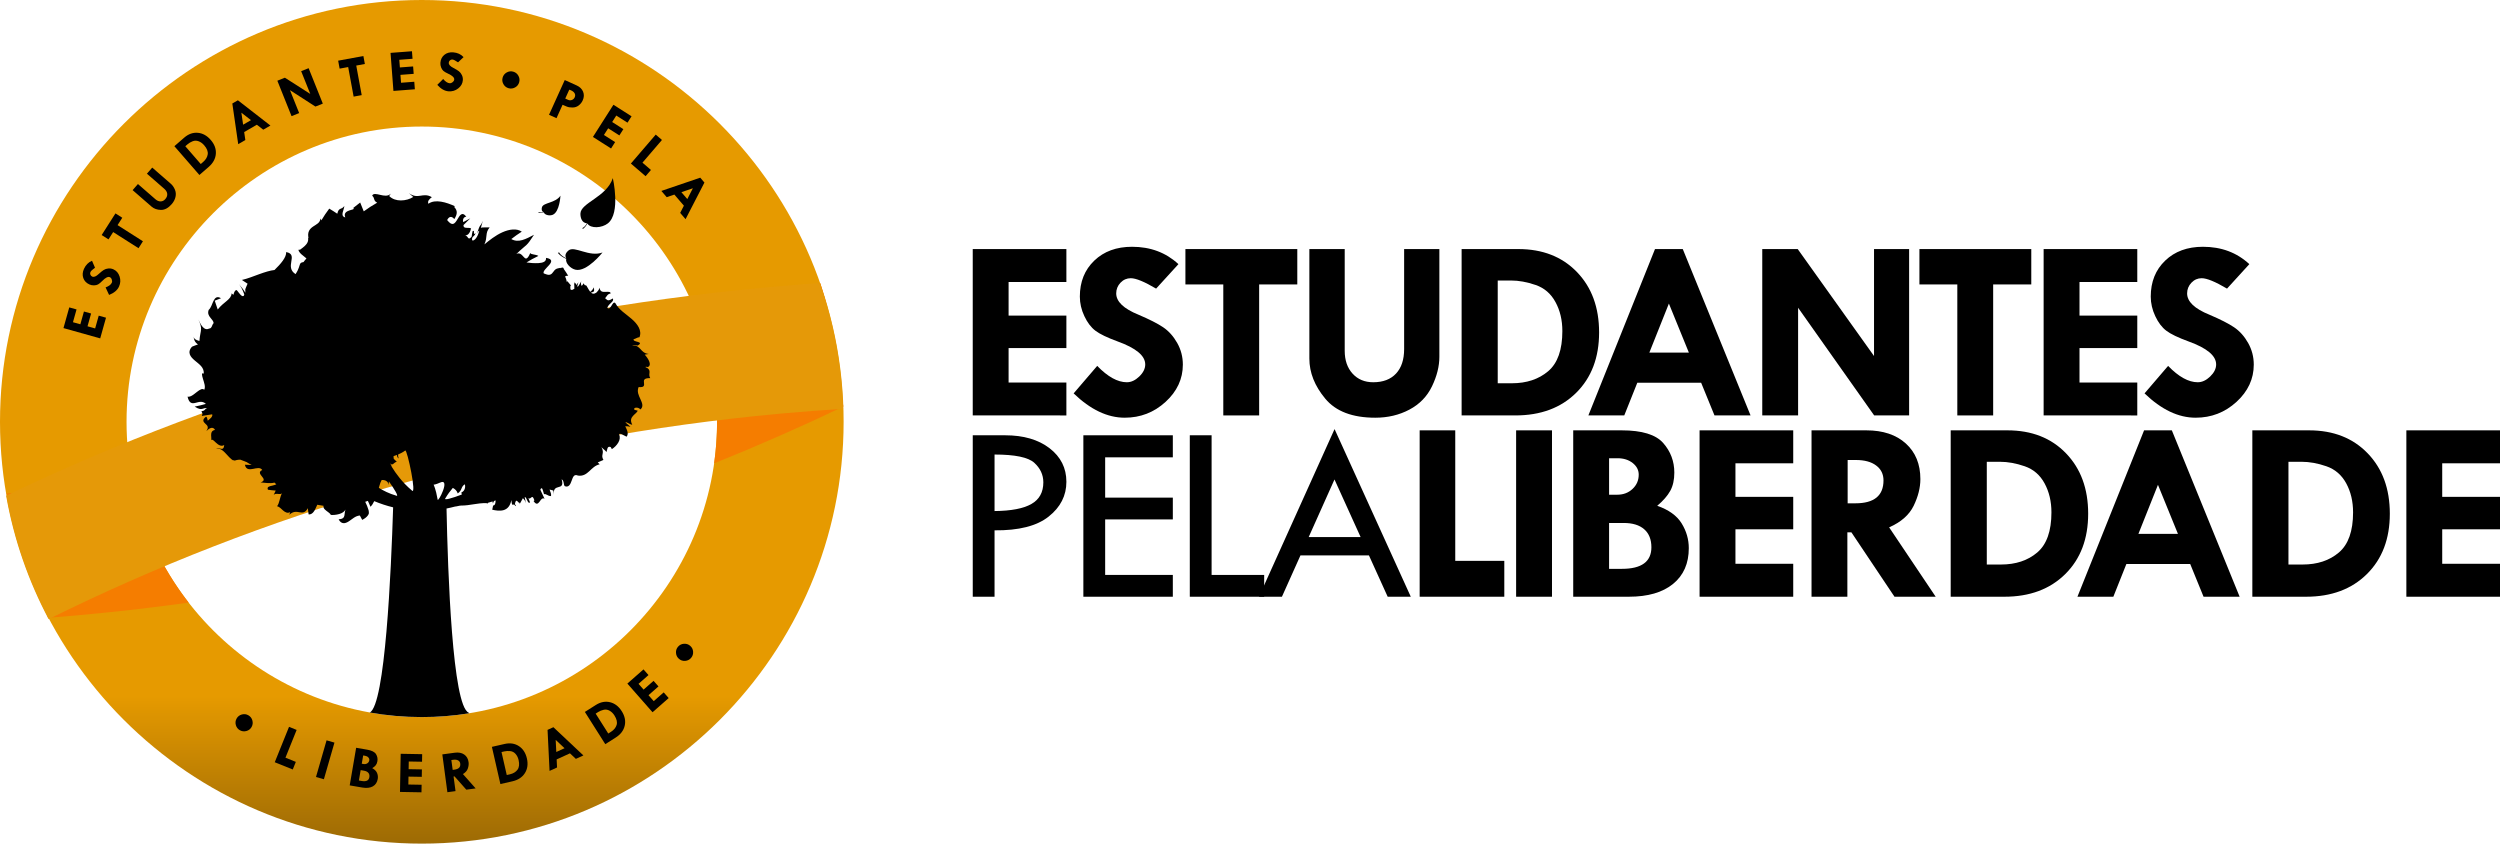 <?xml version="1.0" encoding="UTF-8" standalone="no"?>
<!-- Created with Inkscape (http://www.inkscape.org/) -->

<svg
   xmlns:dc="http://purl.org/dc/elements/1.1/"
   xmlns:cc="http://creativecommons.org/ns#"
   xmlns:rdf="http://www.w3.org/1999/02/22-rdf-syntax-ns#"
   xmlns:svg="http://www.w3.org/2000/svg"
   xmlns="http://www.w3.org/2000/svg"
   xmlns:sodipodi="http://sodipodi.sourceforge.net/DTD/sodipodi-0.dtd"
   xmlns:inkscape="http://www.inkscape.org/namespaces/inkscape"
   id="svg2"
   version="1.1"
   inkscape:version="0.91 r13725"
   xml:space="preserve"
   width="1996.394"
   height="673.677"
   viewBox="0 0 1996.394 673.677"
   sodipodi:docname="logo.svg"><defs
     id="defs6"><clipPath
       clipPathUnits="userSpaceOnUse"
       id="clipPath16"><path
         d="m 114.161,464.568 c 0,-148.42 121.051,-269.472 269.471,-269.472 l 0,0 c 148.419,0 269.47,121.052 269.47,269.472 l 0,0 c 0,148.418 -121.051,269.47 -269.47,269.47 l 0,0 c -148.42,0 -269.471,-121.052 -269.471,-269.47"
         id="path18"
         inkscape:connector-curvature="0" /></clipPath><linearGradient
       x1="0"
       y1="0"
       x2="1"
       y2="0"
       gradientUnits="userSpaceOnUse"
       gradientTransform="matrix(4e-6,339.399,-339.399,4e-6,336.837,555.852)"
       spreadMethod="pad"
       id="linearGradient24"><stop
         style="stop-opacity:1;stop-color:#e69a00"
         offset="0"
         id="stop26" /><stop
         style="stop-opacity:1;stop-color:#12100d"
         offset="1"
         id="stop28" /></linearGradient><clipPath
       clipPathUnits="userSpaceOnUse"
       id="clipPath36"><path
         d="m 0,925.5 1792,0 L 1792,0 0,0 0,925.5 Z"
         id="path38"
         inkscape:connector-curvature="0" /></clipPath><clipPath
       clipPathUnits="userSpaceOnUse"
       id="clipPath92"><path
         d="m 195.002,464.568 c 0,-103.894 84.736,-188.631 188.63,-188.631 l 0,0 c 103.893,0 188.629,84.737 188.629,188.631 l 0,0 c 0,103.893 -84.736,188.63 -188.629,188.63 l 0,0 c -103.894,0 -188.63,-84.737 -188.63,-188.63"
         id="path94"
         inkscape:connector-curvature="0" /></clipPath><linearGradient
       x1="0"
       y1="0"
       x2="1"
       y2="0"
       gradientUnits="userSpaceOnUse"
       gradientTransform="matrix(3.1e-6,-260.083,-260.083,-3.1e-6,383.632,434.236)"
       spreadMethod="pad"
       id="linearGradient100"><stop
         style="stop-opacity:1;stop-color:#ffffff"
         offset="0"
         id="stop102" /><stop
         style="stop-opacity:1;stop-color:#ffffff"
         offset="1"
         id="stop104" /></linearGradient><clipPath
       clipPathUnits="userSpaceOnUse"
       id="clipPath112"><path
         d="m 195.002,464.568 c 0,-103.894 84.736,-188.631 188.63,-188.631 l 0,0 c 103.893,0 188.629,84.737 188.629,188.631 l 0,0 c 0,103.893 -84.736,188.63 -188.629,188.63 l 0,0 c -103.894,0 -188.63,-84.737 -188.63,-188.63"
         id="path114"
         inkscape:connector-curvature="0" /></clipPath><linearGradient
       x1="0"
       y1="0"
       x2="1"
       y2="0"
       gradientUnits="userSpaceOnUse"
       gradientTransform="matrix(3.1e-6,-260.083,-260.083,-3.1e-6,383.632,434.236)"
       spreadMethod="pad"
       id="linearGradient120"><stop
         style="stop-opacity:1;stop-color:#ffffff"
         offset="0"
         id="stop122" /><stop
         style="stop-opacity:1;stop-color:#d4d1d2"
         offset="1"
         id="stop124" /></linearGradient><clipPath
       clipPathUnits="userSpaceOnUse"
       id="clipPath132"><path
         d="m 0,925.5 1792,0 L 1792,0 0,0 0,925.5 Z"
         id="path134"
         inkscape:connector-curvature="0" /></clipPath></defs><sodipodi:namedview
     pagecolor="#ffffff"
     bordercolor="#666666"
     borderopacity="1"
     objecttolerance="10"
     gridtolerance="10"
     guidetolerance="10"
     inkscape:pageopacity="0"
     inkscape:pageshadow="2"
     inkscape:window-width="1366"
     inkscape:window-height="717"
     id="namedview4"
     showgrid="false"
     fit-margin-top="0"
     fit-margin-left="0"
     fit-margin-right="0"
     fit-margin-bottom="0"
     inkscape:zoom="0.31428571"
     inkscape:cx="1110.0956"
     inkscape:cy="231.62841"
     inkscape:window-x="0"
     inkscape:window-y="0"
     inkscape:window-maximized="1"
     inkscape:current-layer="g10" /><g
     id="g10"
     inkscape:groupmode="layer"
     inkscape:label="LOGO EPL DEFINITIVO"
     transform="matrix(1.25,0,0,-1.25,-142.701,917.548)"><path
       style="fill:url(#linearGradient24);stroke:none"
       d="M 336.838 0 C 151.313 0 7.5791225e-14 151.315 0 336.838 C 0 522.363 151.313 673.678 336.838 673.678 C 522.362 673.678 673.676 522.363 673.676 336.838 C 673.676 151.315 522.362 0 336.838 0 z M 336.838 101.051 C 466.704 101.051 572.625 206.972 572.625 336.838 C 572.625 466.705 466.704 572.627 336.838 572.627 C 206.97 572.627 101.051 466.705 101.051 336.838 C 101.051 206.972 206.97 101.051 336.838 101.051 z "
       transform="matrix(0.8,0,0,-0.8,114.161,734.038)"
       id="path30" /><g
       id="g40"
       transform="translate(272.799,277.102)"
       style="fill:#000000"><path
         d="m 0,0 c 1.324,-0.75 2.189,-1.857 2.593,-3.332 0.403,-1.475 0.232,-2.871 -0.512,-4.182 -0.736,-1.302 -1.839,-2.156 -3.313,-2.56 -1.473,-0.403 -2.871,-0.231 -4.182,0.511 -1.291,0.731 -2.146,1.833 -2.558,3.305 -0.411,1.471 -0.247,2.858 0.492,4.158 0.742,1.313 1.851,2.178 3.322,2.59 C -2.686,0.902 -1.301,0.736 0,0"
         style="fill:#000000;fill-opacity:1;fill-rule:evenodd;stroke:none"
         id="path42"
         inkscape:connector-curvature="0" /></g><g
       id="g44"
       transform="translate(298.803,269.693)"
       style="fill:#000000"><path
         d="m 0,0 4.866,-1.961 -7.148,-17.74 6.63,-2.674 L 2.386,-27.24 -9.111,-22.605 0,0 Z"
         style="fill:#000000;fill-opacity:1;fill-rule:evenodd;stroke:none"
         id="path46"
         inkscape:connector-curvature="0" /></g><g
       id="g48"
       transform="translate(322.789,261.082)"
       style="fill:#000000"><path
         d="M 0,0 5.041,-1.455 -1.716,-24.873 -6.759,-23.418 0,0 Z"
         style="fill:#000000;fill-opacity:1;fill-rule:evenodd;stroke:none"
         id="path50"
         inkscape:connector-curvature="0" /></g><g
       id="g52"
       transform="translate(344.568,242.053)"
       style="fill:#000000"><path
         d="m 0,0 -1.136,-6.633 1.867,-0.32 c 2.857,-0.488 4.459,0.312 4.814,2.392 0.195,1.129 -0.008,2.053 -0.598,2.778 -0.59,0.722 -1.53,1.199 -2.824,1.422 L 0,0 Z M 1.604,9.371 0.699,4.086 1.893,3.883 C 2.772,3.73 3.559,3.887 4.253,4.34 4.949,4.801 5.367,5.436 5.508,6.26 5.62,6.922 5.424,7.535 4.914,8.092 4.406,8.654 3.716,9.01 2.834,9.16 l -1.23,0.211 z m -4.487,4.895 7.009,-1.2 C 7.051,12.566 8.945,11.613 9.81,10.211 10.675,8.803 10.967,7.279 10.688,5.645 10.51,4.605 10.166,3.758 9.649,3.115 9.14,2.463 8.385,1.846 7.391,1.264 c 1.57,-0.86 2.6,-1.905 3.103,-3.135 0.504,-1.233 0.643,-2.483 0.426,-3.75 -0.378,-2.207 -1.428,-3.795 -3.149,-4.766 -1.73,-0.97 -3.964,-1.218 -6.707,-0.75 l -8.058,1.379 4.111,24.024 z"
         style="fill:#000000;fill-opacity:1;fill-rule:evenodd;stroke:none"
         id="path54"
         inkscape:connector-curvature="0" /></g><g
       id="g56"
       transform="translate(370.14,252.486)"
       style="fill:#000000"><path
         d="m 0,0 13.726,-0.25 -0.088,-4.828 -8.48,0.154 -0.089,-4.904 8.479,-0.154 -0.087,-4.752 -8.479,0.154 -0.091,-5.057 8.477,-0.154 -0.088,-4.83 -13.724,0.252 L 0,0 Z"
         style="fill:#000000;fill-opacity:1;fill-rule:evenodd;stroke:none"
         id="path58"
         inkscape:connector-curvature="0" /></g><g
       id="g60"
       transform="translate(402.509,248.498)"
       style="fill:#000000"><path
         d="m 0,0 0.844,-6.295 1.143,0.154 c 2.758,0.37 3.984,1.666 3.687,3.883 C 5.552,-1.346 5.097,-0.672 4.31,-0.234 3.521,0.203 2.488,0.334 1.219,0.164 L 0,0 Z m -5.776,3.6 7.97,1.068 C 4.618,4.992 6.619,4.615 8.197,3.529 9.775,2.443 10.711,0.811 11.001,-1.357 11.168,-2.594 11.02,-3.926 10.552,-5.35 10.083,-6.768 9.03,-7.979 7.393,-8.971 l 8.122,-9.168 -5.967,-0.798 -7.534,8.503 -0.604,-0.08 1.253,-9.347 -5.2,-0.698 L -5.776,3.6 Z"
         style="fill:#000000;fill-opacity:1;fill-rule:evenodd;stroke:none"
         id="path62"
         inkscape:connector-curvature="0" /></g><g
       id="g64"
       transform="translate(434.553,253.594)"
       style="fill:#000000"><path
         d="m 0,0 3.35,-14.682 2.034,0.465 c 2.112,0.483 3.712,1.453 4.809,2.906 1.091,1.457 1.334,3.522 0.723,6.204 C 10.561,-3.551 9.918,-2.248 8.99,-1.199 8.06,-0.145 6.929,0.457 5.589,0.6 4.25,0.742 3.014,0.687 1.891,0.432 L 0,0 Z M -6.14,3.318 1.973,5.17 c 3.465,0.791 6.502,0.332 9.112,-1.367 2.612,-1.703 4.325,-4.336 5.141,-7.907 0.818,-3.583 0.385,-6.705 -1.302,-9.365 -1.689,-2.654 -4.34,-4.396 -7.96,-5.222 l -7.68,-1.754 -5.424,23.763 z"
         style="fill:#000000;fill-opacity:1;fill-rule:evenodd;stroke:none"
         id="path66"
         inkscape:connector-curvature="0" /></g><g
       id="g68"
       transform="translate(469.164,261.359)"
       style="fill:#000000"><path
         d="M 0,0 0.379,-7.729 5.651,-5.316 0,0 Z M -5.205,6.4 -1.472,8.109 17.691,-9.93 12.885,-12.129 9.117,-8.582 0.609,-12.473 0.862,-17.627 -3.922,-19.814 -5.205,6.4 Z"
         style="fill:#000000;fill-opacity:1;fill-rule:evenodd;stroke:none"
         id="path70"
         inkscape:connector-curvature="0" /></g><g
       id="g72"
       transform="translate(494.697,278.147)"
       style="fill:#000000"><path
         d="m 0,0 8.058,-12.721 1.761,1.116 c 1.83,1.16 3.014,2.607 3.565,4.343 0.542,1.739 0.083,3.766 -1.389,6.09 C 11.142,0.178 10.101,1.191 8.876,1.871 7.646,2.555 6.38,2.744 5.07,2.432 3.76,2.119 2.613,1.656 1.639,1.037 L 0,0 Z m -6.895,1.08 7.031,4.453 c 3.004,1.901 6.017,2.483 9.046,1.752 3.032,-0.734 5.523,-2.644 7.484,-5.738 1.967,-3.108 2.602,-6.193 1.897,-9.264 -0.707,-3.066 -2.624,-5.594 -5.761,-7.58 L 6.146,-19.512 -6.895,1.08 Z"
         style="fill:#000000;fill-opacity:1;fill-rule:evenodd;stroke:none"
         id="path74"
         inkscape:connector-curvature="0" /></g><g
       id="g76"
       transform="translate(514.951,297.342)"
       style="fill:#000000"><path
         d="m 0,0 10.315,9.059 3.187,-3.631 -6.372,-5.594 3.236,-3.686 6.371,5.594 3.136,-3.572 -6.371,-5.594 3.337,-3.801 6.372,5.594 L 26.396,-9.26 16.081,-18.316 0,0 Z"
         style="fill:#000000;fill-opacity:1;fill-rule:evenodd;stroke:none"
         id="path78"
         inkscape:connector-curvature="0" /></g><g
       id="g80"
       transform="translate(547.31,320.879)"
       style="fill:#000000"><path
         d="M 0,0 C 0.991,1.15 2.248,1.785 3.772,1.895 5.297,2.004 6.633,1.564 7.775,0.58 8.908,-0.396 9.532,-1.645 9.642,-3.168 9.75,-4.693 9.312,-6.029 8.326,-7.172 7.358,-8.297 6.111,-8.918 4.588,-9.037 3.064,-9.154 1.738,-8.725 0.604,-7.748 -0.539,-6.764 -1.172,-5.508 -1.289,-3.984 -1.408,-2.461 -0.976,-1.133 0,0"
         style="fill:#000000;fill-opacity:1;fill-rule:evenodd;stroke:none"
         id="path82"
         inkscape:connector-curvature="0" /></g><path
       style="fill:#f57d00;fill-opacity:1;fill-rule:evenodd;stroke:none"
       d="M 655.006 226.045 C 625.123 240.84 594.146 254.779 562.285 267.826 C 569 289.669 572.625 312.843 572.625 336.838 C 572.625 348.094 571.812 359.165 570.273 370.008 C 605.363 355.918 639.789 340.774 673.504 324.625 C 667.308 289.598 666.19 260.651 655.006 226.045 z M 105.963 384.742 C 95.635 385.996 85.307 387.164 74.986 388.236 C 60.601 389.729 45.298 391.098 29.102 392.338 C 21.109 392.95 13.127 393.504 5.156 394 C 20.479 430.514 27.38 461.756 38.383 493.35 C 53.878 492.163 70.347 490.665 87.805 488.852 C 108.887 486.662 129.837 484.111 150.652 481.219 C 128.972 453.341 113.393 420.506 105.963 384.742 z M 38.383 493.35 C 33.469 493.728 43.289 493.016 38.383 493.35 z "
       transform="matrix(0.8,0,0,-0.8,114.161,734.038)"
       id="path86" /><g
       id="g136"
       transform="translate(154.706,524.443)"
       style="fill:#000000"><path
         d="M 0,0 3.703,13.217 8.354,11.914 6.065,3.75 10.789,2.426 13.077,10.59 17.654,9.308 15.366,1.143 20.235,-0.222 22.523,7.943 27.174,6.64 23.47,-6.577 0,0 Z"
         style="fill:#000000;fill-opacity:1;fill-rule:evenodd;stroke:none"
         id="path138"
         inkscape:connector-curvature="0" /></g><g
       id="g140"
       transform="translate(172.94,567.46)"
       style="fill:#000000"><path
         d="m 0,0 1.92,-4.458 c -1.638,-1.159 -2.614,-2.087 -2.927,-2.78 -0.243,-0.537 -0.25,-1.091 -0.027,-1.658 0.224,-0.566 0.61,-0.971 1.159,-1.219 1.092,-0.494 2.488,0.071 4.195,1.692 1.282,1.173 2.347,2.019 3.189,2.543 0.842,0.523 1.819,0.839 2.944,0.943 1.118,0.105 2.197,-0.077 3.237,-0.547 1.912,-0.865 3.218,-2.388 3.93,-4.567 0.717,-2.182 0.597,-4.325 -0.354,-6.427 -1.045,-2.31 -3.16,-4.094 -6.35,-5.363 l -2.249,4.808 c 2.099,0.762 3.424,1.755 3.985,2.996 0.262,0.578 0.258,1.247 -0.009,2.009 -0.26,0.764 -0.67,1.269 -1.231,1.522 -1.142,0.518 -2.724,-0.241 -4.733,-2.282 -1.152,-1.162 -2.086,-1.936 -2.799,-2.33 -0.714,-0.393 -1.595,-0.6 -2.626,-0.62 -1.037,-0.018 -1.995,0.172 -2.89,0.577 -1.975,0.893 -3.281,2.264 -3.928,4.107 -0.647,1.844 -0.498,3.807 0.446,5.892 C -4.002,-2.697 -2.3,-0.977 0,0"
         style="fill:#000000;fill-opacity:1;fill-rule:evenodd;stroke:none"
         id="path142"
         inkscape:connector-curvature="0" /></g><g
       id="g144"
       transform="translate(179.113,583.884)"
       style="fill:#000000"><path
         d="M 0,0 8.802,13.825 13.163,11.048 10.161,6.333 26.359,-3.98 23.542,-8.407 7.343,1.906 4.361,-2.777 0,0 Z"
         style="fill:#000000;fill-opacity:1;fill-rule:evenodd;stroke:none"
         id="path146"
         inkscape:connector-curvature="0" /></g><g
       id="g148"
       transform="translate(198.887,612.576)"
       style="fill:#000000"><path
         d="m 0,0 3.396,3.901 11.243,-9.786 c 1.043,-0.906 2.137,-1.347 3.276,-1.322 1.144,0.03 2.125,0.52 2.948,1.467 0.949,1.09 1.362,2.21 1.244,3.37 -0.116,1.151 -0.756,2.239 -1.922,3.254 l -11.049,9.615 3.395,3.9 11.908,-10.363 c 1.042,-0.907 1.89,-2.124 2.548,-3.646 0.65,-1.522 0.786,-3.104 0.402,-4.752 -0.383,-1.648 -1.18,-3.172 -2.391,-4.564 -2.201,-2.529 -4.51,-3.762 -6.936,-3.711 -2.423,0.053 -4.41,0.755 -5.958,2.103 L 0,0 Z"
         style="fill:#000000;fill-opacity:1;fill-rule:evenodd;stroke:none"
         id="path150"
         inkscape:connector-curvature="0" /></g><g
       id="g152"
       transform="translate(232.541,640.617)"
       style="fill:#000000"><path
         d="M 0,0 9.875,-11.368 11.45,-10 c 1.636,1.421 2.589,3.029 2.873,4.829 0.274,1.8 -0.484,3.735 -2.288,5.812 C 10.988,1.847 9.808,2.694 8.494,3.181 7.177,3.673 5.897,3.669 4.647,3.164 3.4,2.658 2.335,2.028 1.465,1.271 L 0,0 Z m -6.979,0.032 6.283,5.457 c 2.684,2.332 5.577,3.359 8.68,3.092 3.108,-0.273 5.858,-1.787 8.261,-4.552 2.41,-2.775 3.501,-5.731 3.267,-8.873 -0.239,-3.137 -1.755,-5.924 -4.559,-8.359 L 9.007,-18.369 -6.979,0.032 Z"
         style="fill:#000000;fill-opacity:1;fill-rule:evenodd;stroke:none"
         id="path154"
         inkscape:connector-curvature="0" /></g><g
       id="g156"
       transform="translate(268.364,662.038)"
       style="fill:#000000"><path
         d="M 0,0 1.108,-7.659 6.13,-4.759 0,0 Z m -5.788,5.878 3.556,2.054 20.784,-16.142 -4.577,-2.644 -4.087,3.173 -8.1,-4.679 0.74,-5.106 -4.555,-2.631 -3.761,25.975 z"
         style="fill:#000000;fill-opacity:1;fill-rule:evenodd;stroke:none"
         id="path158"
         inkscape:connector-curvature="0" /></g><g
       id="g160"
       transform="translate(306.558,688.566)"
       style="fill:#000000"><path
         d="m 0,0 4.765,1.909 9.065,-22.626 -4.719,-1.89 -16.257,10.486 5.869,-14.649 -4.87,-1.951 -9.066,22.626 4.812,1.928 L 5.827,-14.542 0,0 Z"
         style="fill:#000000;fill-opacity:1;fill-rule:evenodd;stroke:none"
         id="path162"
         inkscape:connector-curvature="0" /></g><g
       id="g164"
       transform="translate(330.19,695.277)"
       style="fill:#000000"><path
         d="m 0,0 16.117,2.974 0.939,-5.085 -5.497,-1.015 3.485,-18.883 -5.16,-0.952 L 6.398,-4.078 0.938,-5.085 0,0 Z"
         style="fill:#000000;fill-opacity:1;fill-rule:evenodd;stroke:none"
         id="path166"
         inkscape:connector-curvature="0" /></g><g
       id="g168"
       transform="translate(363.653,700.256)"
       style="fill:#000000"><path
         d="m 0,0 13.687,1.042 0.366,-4.815 -8.454,-0.644 0.372,-4.891 8.455,0.644 0.361,-4.739 -8.456,-0.644 0.385,-5.043 8.454,0.644 0.367,-4.815 L 1.85,-24.304 0,0 Z"
         style="fill:#000000;fill-opacity:1;fill-rule:evenodd;stroke:none"
         id="path170"
         inkscape:connector-curvature="0" /></g><g
       id="g172"
       transform="translate(410.315,697.547)"
       style="fill:#000000"><path
         d="m 0,0 -3.532,-3.329 c -1.65,1.143 -2.856,1.743 -3.614,1.801 -0.587,0.045 -1.11,-0.138 -1.566,-0.542 -0.458,-0.404 -0.705,-0.906 -0.751,-1.506 -0.091,-1.195 0.917,-2.314 3.024,-3.364 1.541,-0.804 2.7,-1.515 3.48,-2.127 0.779,-0.612 1.41,-1.423 1.892,-2.445 0.482,-1.016 0.679,-2.092 0.593,-3.229 -0.159,-2.092 -1.143,-3.841 -2.949,-5.254 -1.805,-1.42 -3.86,-2.039 -6.16,-1.864 -2.527,0.192 -4.927,1.57 -7.211,4.133 l 3.75,3.758 c 1.434,-1.711 2.819,-2.618 4.178,-2.721 0.633,-0.048 1.261,0.184 1.885,0.695 0.627,0.505 0.963,1.064 1.009,1.678 0.096,1.251 -1.158,2.478 -3.762,3.668 -1.486,0.684 -2.533,1.298 -3.147,1.834 -0.613,0.536 -1.109,1.293 -1.48,2.255 -0.371,0.969 -0.52,1.934 -0.446,2.913 0.164,2.161 1.006,3.858 2.518,5.096 1.511,1.239 3.408,1.768 5.688,1.595 C -3.902,2.839 -1.704,1.826 0,0"
         style="fill:#000000;fill-opacity:1;fill-rule:evenodd;stroke:none"
         id="path174"
         inkscape:connector-curvature="0" /></g><g
       id="g176"
       transform="translate(442.016,688.265)"
       style="fill:#000000"><path
         d="m 0,0 c 1.464,-0.41 2.569,-1.279 3.315,-2.614 0.746,-1.334 0.914,-2.73 0.506,-4.183 -0.403,-1.44 -1.269,-2.533 -2.603,-3.278 -1.335,-0.745 -2.732,-0.913 -4.184,-0.506 -1.428,0.4 -2.521,1.266 -3.274,2.596 -0.752,1.33 -0.924,2.714 -0.52,4.154 0.406,1.452 1.276,2.558 2.606,3.311 C -2.824,0.232 -1.44,0.404 0,0"
         style="fill:#000000;fill-opacity:1;fill-rule:evenodd;stroke:none"
         id="path178"
         inkscape:connector-curvature="0" /></g><g
       id="g180"
       transform="translate(477.839,676.755)"
       style="fill:#000000"><path
         d="m 0,0 -2.57,-5.681 1.836,-0.831 c 0.791,-0.358 1.597,-0.375 2.421,-0.059 0.822,0.324 1.414,0.878 1.77,1.668 0.408,0.901 0.407,1.743 -0.004,2.528 -0.411,0.783 -1.198,1.438 -2.371,1.969 L 0,0 Z M -2.894,6.151 4.7,2.716 C 6.743,1.791 8.12,0.452 8.831,-1.31 9.548,-3.067 9.46,-4.919 8.58,-6.865 8.002,-8.141 7.147,-9.215 6.017,-10.087 4.888,-10.954 3.574,-11.396 2.076,-11.4 c -1.489,-10e-4 -2.679,0.182 -3.567,0.556 l -2.797,1.182 -3.871,-8.557 -4.781,2.162 10.046,22.208 z"
         style="fill:#000000;fill-opacity:1;fill-rule:evenodd;stroke:none"
         id="path182"
         inkscape:connector-curvature="0" /></g><g
       id="g184"
       transform="translate(506.046,667.116)"
       style="fill:#000000"><path
         d="m 0,0 11.58,-7.373 -2.595,-4.073 -7.152,4.554 -2.635,-4.138 7.154,-4.554 -2.553,-4.009 -7.153,4.553 -2.716,-4.265 7.153,-4.554 -2.595,-4.074 -11.579,7.372 L 0,0 Z"
         style="fill:#000000;fill-opacity:1;fill-rule:evenodd;stroke:none"
         id="path186"
         inkscape:connector-curvature="0" /></g><g
       id="g188"
       transform="translate(533.071,648.051)"
       style="fill:#000000"><path
         d="m 0,0 3.981,-3.418 -12.457,-14.513 5.424,-4.656 -3.418,-3.982 -9.406,8.073 L 0,0 Z"
         style="fill:#000000;fill-opacity:1;fill-rule:evenodd;stroke:none"
         id="path190"
         inkscape:connector-curvature="0" /></g><g
       id="g192"
       transform="translate(556.795,613.76)"
       style="fill:#000000"><path
         d="M 0,0 -7.325,-2.495 -3.553,-6.899 0,0 Z M 4.717,6.769 7.389,3.65 -4.665,-19.744 l -3.439,4.014 2.369,4.599 -6.086,7.104 -4.884,-1.663 -3.422,3.994 24.844,8.465 z"
         style="fill:#000000;fill-opacity:1;fill-rule:evenodd;stroke:none"
         id="path194"
         inkscape:connector-curvature="0" /></g><g
       id="g196"
       transform="translate(429.445,592.005)"
       style="fill:#000000"><path
         d="M 0,0 0,-0.008 0.001,0 0,0 Z"
         style="fill:#000000;fill-opacity:1;fill-rule:evenodd;stroke:none"
         id="path198"
         inkscape:connector-curvature="0" /></g><g
       id="g200"
       transform="translate(505.666,620.254)"
       style="fill:#000000"><path
         d="m 0,0 c -4.002,-12.199 -20.576,-15.712 -20.707,-22.714 -0.049,-2.279 0.761,-5.908 4.172,-6.153 -0.641,-1.144 -1.627,-2.454 -2.896,-3.042 l 0.274,-0.61 c 1.334,0.961 2.295,2.383 2.888,3.514 2.075,-3.408 9.331,-2.911 13.125,0.111 C 5.128,-22.304 0,0 0,0"
         style="fill:#000000;fill-opacity:1;fill-rule:evenodd;stroke:none"
         id="path202"
         inkscape:connector-curvature="0" /></g><g
       id="g204"
       transform="translate(460.397,601.675)"
       style="fill:#000000"><path
         d="m 0,0 c -0.294,-0.96 -0.384,-2.583 0.975,-3.144 -0.95,-0.232 -2.116,-0.343 -3.061,0.022 l -0.187,-0.481 c 1.234,-0.226 2.517,0 3.461,0.271 0.537,-1.698 3.7,-2.356 5.702,-1.513 4.413,1.856 4.921,12.199 4.921,12.199 C 8.569,2.531 0.918,3.035 0,0"
         style="fill:#000000;fill-opacity:1;fill-rule:evenodd;stroke:none"
         id="path206"
         inkscape:connector-curvature="0" /></g><g
       id="g208"
       transform="translate(477.457,574.12)"
       style="fill:#000000"><path
         d="m 0,0 c -1.28,-0.989 -2.943,-3.057 -1.517,-5.06 -1.581,0.693 -3.69,1.969 -4.627,3.766 l -0.753,-0.385 c 1.521,-1.912 3.836,-3.133 5.335,-3.75 C -2.273,-8.057 1.1,-11.652 4.353,-12.39 11.627,-14.032 21.63,-1.366 21.63,-1.366 13.158,-4.552 3.912,3.013 0,0"
         style="fill:#000000;fill-opacity:1;fill-rule:evenodd;stroke:none"
         id="path210"
         inkscape:connector-curvature="0" /></g><g
       id="g212"
       transform="translate(145.214,338.506)"><path
         d="m 0,0 c 136.38,67.521 288.821,112.834 451.674,129.75 11.507,1.195 23.749,2.289 36.707,3.281 6.394,0.49 12.779,0.934 19.156,1.33 -0.85,28.072 -5.996,55.057 -14.798,80.335 -3.926,-0.268 -7.853,-0.551 -11.785,-0.852 -12.394,-0.95 -25.57,-2.149 -39.536,-3.599 C 273.045,192.756 115.057,146.977 -27.141,78.861 -22.185,50.842 -12.896,24.318 0,0"
         style="fill:#e59908;fill-opacity:1;fill-rule:evenodd;stroke:none"
         id="path214"
         inkscape:connector-curvature="0" /></g><g
       id="g216"
       transform="translate(367.239,417.41)"
       style="fill:#000000"><path
         d="m 0,0 c -4.44,1.27 -8.219,3.201 -11.065,4.971 0.176,0.601 0.345,1.166 0.459,1.586 0.373,1.259 0.794,2.439 1.359,3.425 3.067,0.135 4.088,-1.384 4.6,-3.144 -0.135,0.799 -0.106,1.553 0.012,2.271 C -1.209,4.326 2.094,-1.057 0,0 M 9.905,3.42 C 3.9,8.457 -0.245,14.191 -2.778,18.367 c -0.234,0.752 -0.608,1.57 -1.205,2.487 1.622,-2.413 2.435,0.468 4.397,0.773 -1.096,0.873 -2.301,2.252 -2.022,2.271 -0.045,0.432 -0.06,0.885 -0.049,1.34 0.708,0.215 1.461,0.471 2.233,0.768 C 0.572,25.941 0.554,25.877 0.55,25.811 0.53,24.982 0.915,24.098 1.675,23.746 1.258,24.775 1.209,25.561 1.268,26.289 2.827,26.943 4.424,27.768 5.797,28.818 7.052,29.783 13.508,-0.996 9.905,3.42 m 16.593,-5.873 c -0.057,-2.74 8.731,14.107 1.46,10.734 -2.53,-1.172 -4.031,-1.304 -4.031,-1.304 0,0 1.411,-2.62 2.571,-9.43 m -43.37,-136.094 c 10.798,-1.922 21.915,-2.926 33.265,-2.926 10.211,0 20.229,0.823 30,2.385 0.12,0.141 0.111,0.287 -0.061,0.438 -10.372,4.228 -13.324,89.3 -14.149,130.414 1.834,0.349 3.637,0.785 5.425,1.256 0.768,-0.022 2.866,0.625 3.645,0.625 6.28,0 10.248,1.705 16.582,1.57 0.096,-0.123 0.194,-0.256 0.289,-0.391 0.211,0.207 0.402,0.414 0.576,0.61 0.971,0.267 1.928,0.552 2.869,0.855 0.071,-0.365 0.143,-0.771 0.214,-1.225 0.136,0.27 0.347,0.776 0.554,1.172 0.059,0.114 0.136,0.229 0.199,0.354 0.344,0.117 0.686,0.236 1.021,0.361 -0.071,-1.763 -0.33,-3.226 -1.612,-3.263 L 61.38,-8.994 c 4.459,-1.024 10.768,-1.766 12.215,6.16 0.639,-5.646 0.813,-1.047 2.684,-3.898 0.554,0.701 -0.163,0.847 -0.457,1.187 0.866,4.988 2.23,0.094 3.194,1.016 l -0.214,-1.049 c 0.783,1.308 1.503,2.639 2.187,3.965 0.587,-0.633 1.494,-1.555 1.953,-3.231 l -0.836,3.865 c 1.42,0.346 1.801,-4.785 3.43,-3.332 l -1.084,2.78 c 1.611,-1.502 2.327,2.967 3.721,-1.119 0.281,-0.805 -0.046,-0.53 -0.422,-0.764 1.717,-2.65 2.82,-1.815 3.765,-0.576 0.956,1.244 1.744,2.881 3.298,1.965 L 92.1,3.811 c 1.246,2.605 1.66,-0.791 2.372,-2.924 1.337,0.56 2.393,-1.278 4.475,-1.172 0.25,1.875 -0.469,2.363 -0.919,4.187 l 2.381,-0.64 0.207,-2.821 c -0.189,4.063 1.398,4.541 3.004,4.975 1.687,0.447 3.355,0.84 2.086,5.043 1.845,-1.057 1.024,-3.832 2.121,-4.467 2.556,-0.935 3.534,1.422 4.318,3.635 0.813,2.225 1.449,4.309 3.979,3.186 3.226,-0.53 5.332,1.013 7.247,2.771 1.936,1.773 3.686,3.75 6.657,4.428 l -1.246,1.193 c 1.219,0.504 2.432,1.031 3.641,1.59 -2.018,3.418 1.014,3.994 -1.284,8.146 0.925,-1.013 2.695,-2.183 3.2,-3.121 0.667,1.543 0.324,4.034 2.695,3.242 l 0.787,-1.363 c 3.103,1.981 6.247,6.008 4.59,9.387 0.351,1.201 2.877,-0.547 4.804,-1.44 1.341,1.663 0.618,3.815 -0.87,6.676 0.852,0.008 1.713,0.028 3.343,-0.316 l -3.251,2.779 c 0.941,0.447 3.105,-1.533 4.393,-1.461 -1.39,2.678 -0.716,4.25 0.422,5.541 1.126,1.285 2.729,2.28 3.054,3.428 l -2.053,0.521 c -1.122,1.497 2.286,2.11 3.81,0.243 2.06,1.742 1.16,4.058 0.041,6.474 -1.121,2.448 -2.431,4.951 -1.197,7.84 3.819,-0.432 3.605,1.172 3.43,2.707 -0.178,1.551 -0.316,3.035 3.97,3 -0.89,1.598 -0.464,2.758 -0.426,3.875 0.052,1.108 -0.29,2.172 -2.753,3.253 0.865,0.034 1.234,0.286 1.367,-0.185 3.241,1.061 0.798,5.305 -1.683,8.038 l 2.545,0.441 c -2.836,0.283 -3.987,1.698 -5.233,3.051 -1.232,1.351 -2.565,2.624 -5.377,2.415 1.114,0.597 2.409,0.057 3.475,-0.123 2.399,1.336 1.603,1.912 0.298,2.316 -1.291,0.417 -3.096,0.643 -2.828,1.743 1.349,0.283 2.654,1.362 3.746,1.272 1.758,4.323 -1.231,8.468 -4.969,11.691 -1.871,1.648 -3.931,3.106 -5.761,4.653 -1.841,1.563 -3.472,3.227 -4.707,5.494 -0.978,0.892 -1.663,-0.456 -2.424,-1.687 -0.765,-1.235 -1.592,-2.384 -2.688,-1.341 0.441,1.416 1.551,2.388 2.469,3.235 0.912,0.839 1.631,1.607 1.039,2.729 -3.271,-2.014 -3.248,-1.144 -4.89,0.155 1.235,1.43 1.516,2.703 3.506,3.016 0.037,1.331 -1.743,1.08 -3.434,1.02 -1.718,-0.061 -3.317,0.082 -3.6,2.692 -0.528,-1.642 -1.318,-2.398 -2.074,-3.167 -1.529,-1.039 -2.591,-0.779 -3.454,0.015 1.582,0.569 2.377,0.053 1.906,3.374 -0.516,-1.021 -1.374,-2.196 -2.371,-2.877 -0.333,0.407 -0.637,0.881 -0.927,1.371 -1.032,1.75 -1.822,3.588 -2.282,2.661 -0.407,0.437 -0.805,0.907 -1.088,1.442 -0.229,-0.629 -0.647,-1.219 -1.14,-1.683 -0.452,0.652 -0.662,1.586 -0.29,2.91 -0.745,-1.106 -1.476,-2.797 -2.237,-3.467 -0.125,0.106 -0.237,0.222 -0.332,0.362 l 0.748,2.469 c -0.367,-0.323 -0.789,-1.042 -1.191,-1.693 -0.306,0.598 -0.651,1.245 -1.397,1.656 0.011,-0.429 -0.007,-0.847 -0.007,-1.269 l -0.144,0.448 c 0.015,-0.712 0.065,-1.201 0.132,-1.532 -0.003,-0.595 0.012,-1.198 -0.003,-1.785 -0.437,-0.093 -0.9,-0.411 -1.3,-0.632 -0.07,-0.035 -0.132,-0.064 -0.196,-0.091 -0.335,0.064 -0.636,0.155 -0.894,0.275 -0.156,0.395 -0.215,1.111 -0.129,2.403 l 0.466,0.116 c -0.779,0.978 -1.589,1.942 -2.428,2.891 -0.093,-0.207 -0.185,-0.414 -0.279,-0.617 -0.262,1.262 -0.557,2.541 -1.177,3.52 0.605,0.497 1.358,0.632 2.058,0.47 l -1.389,2.223 c -0.469,0.745 -1.062,1.535 -1.418,2.082 -0.201,0.809 -0.464,1.227 -1.508,0.869 -0.274,-0.031 -0.629,-0.136 -1.095,-0.309 l 0.425,0.264 c -0.561,-0.075 -1.08,-0.185 -1.543,-0.339 -0.521,-0.095 -0.956,-0.263 -1.328,-0.49 -0.754,-0.455 -1.248,-1.133 -1.74,-1.818 -0.494,-0.67 -0.987,-1.336 -1.815,-1.656 -0.422,-0.155 -0.885,-0.256 -1.574,-0.144 -0.731,0.139 -1.593,0.449 -2.692,0.888 -0.701,1.3 1.77,3.389 3.457,5.325 1.69,1.893 2.451,3.892 -1.97,4.589 0.263,-2.454 -2.041,-3.162 -4.717,-3.346 -2.7,-0.166 -5.843,0.101 -7.775,0.414 2.413,1.505 4.955,2.902 7.6,4.156 -1.331,1.05 -4.847,0.794 -5.19,1.878 l -0.728,-1.584 c -1.584,-2.861 -2.47,-2.045 -3.592,-0.796 -1.106,1.235 -2.537,2.945 -4.612,1.684 3.404,3.351 5.137,4.48 6.487,5.813 1.372,1.311 2.406,2.79 4.846,6.528 -5.222,-2.736 -9.954,-5.368 -14.518,-2.733 2.127,1.656 4.36,3.246 6.703,4.736 -3.261,2.219 -8.029,1.548 -12.418,-0.428 -4.428,-1.967 -8.475,-5.245 -11.449,-7.714 1.069,2.408 1.167,4.137 1.326,5.764 0.172,1.615 0.406,3.165 2.033,5.097 -1.172,0.022 -2.339,0.004 -3.502,-0.018 l -0.87,-0.035 -0.434,-0.014 -0.217,-0.008 c -0.023,-0.007 -0.012,-0.015 -0.027,-0.027 -0.091,-0.079 -0.388,-0.139 -0.583,-0.214 0.285,0.907 0.541,1.815 0.768,2.722 l 0.312,1.371 c 0.018,0.127 0.018,0.259 0.037,0.38 -0.07,-0.261 -0.145,-0.498 -0.21,-0.708 -0.151,-0.44 -0.294,-0.773 -0.436,-1.036 -0.276,-0.519 -0.524,-0.782 -0.773,-1.099 -0.473,-0.617 -0.993,-1.46 -2.043,-5.087 0.659,0.957 0.83,1.803 1.339,1.54 -0.281,-1.02 -0.779,-2.533 -1.509,-3.798 -0.705,-1.24 -1.744,-2.383 -2.738,-2.368 -0.115,0.074 -0.236,0.18 -0.343,0.308 -0.312,2.192 1.1,2.202 1.808,3.426 0.185,0.283 0.331,0.628 0.445,1.061 l -0.042,-0.041 c -0.968,-1.027 -1.054,-0.346 -1.028,0.354 0.008,0.715 0.124,1.458 -0.855,0.878 -0.271,-1.129 -0.47,-2.301 -0.625,-3.539 -1.351,-1.601 -1.945,-1.186 -2.386,-0.584 -0.238,0.308 -0.414,0.666 -0.719,0.896 -0.419,0.312 -0.937,0.504 -1.68,0.358 1.567,0.049 2.583,0.617 3.198,1.619 0.726,0.911 1.027,2.243 1.331,3.603 l -0.195,-0.546 c -1.596,0.791 -5.015,-0.591 -4.748,2.089 1.415,1.461 2.865,2.9 4.348,4.315 -1.535,-0.768 -3.025,-1.562 -4.481,-2.405 -0.458,1.102 -0.105,3.313 1.928,3.448 -2.8,3.622 -4.25,0.689 -5.759,-1.826 -0.769,-1.265 -1.578,-2.458 -2.568,-2.764 -1.01,-0.3 -2.165,0.245 -3.909,2.421 0.969,2.015 2.625,3.001 4.58,0.641 1.923,3.038 2.231,5.259 -0.005,7.654 0.061,0.267 0.17,0.414 0.249,0.621 -5.223,2.387 -12.485,4.706 -16.81,1.498 -0.735,1.778 0.688,3.027 2.197,4.217 -2.867,1.743 -5.147,1.247 -7.311,0.926 -2.195,-0.334 -4.28,-0.507 -7.384,1.65 0.968,-0.807 1.914,-1.605 2.842,-2.436 -2.217,-1.412 -5.101,-2.215 -7.89,-2.225 -2.783,0.003 -5.512,0.802 -7.497,2.815 l 1.075,1.53 c -1.891,-1.883 -4.424,-1.33 -6.805,-0.784 -2.36,0.554 -4.548,1.096 -5.131,-0.55 1.938,-1.646 0.486,-3.026 3.19,-4.45 -3.014,-1.701 -5.883,-3.543 -8.581,-5.534 l -2.276,5.651 c -1.516,-1.115 -2.988,-2.266 -4.407,-3.457 0.989,-0.944 -0.803,-1.023 -2.609,-1.641 -1.808,-0.613 -3.607,-1.777 -2.5,-4.42 -3.54,0.82 -0.799,4.684 -0.592,7.277 -2.101,-2.771 -3.509,-0.572 -4.523,-4.927 -1.66,1.137 -3.373,2.224 -5.141,3.263 -1.845,-2.439 -3.531,-4.958 -5.046,-7.533 0.057,0.647 -0.576,0.666 -0.527,1.299 -0.282,-2.911 -2.523,-3.724 -4.645,-5.162 -2.091,-1.401 -4.078,-3.46 -2.918,-7.831 -0.038,0.365 -0.268,0.496 -0.469,0.786 0.597,-2.371 -0.612,-4.126 -2.235,-5.609 -0.806,-0.742 -1.729,-1.409 -2.564,-2.01 l -0.304,-0.212 c -0.012,0.069 -0.049,0.079 -0.121,0.061 l -0.325,-0.039 -0.518,-0.03 c 0.037,-0.899 0.885,-1.969 1.941,-2.932 1.055,-0.983 2.369,-1.815 3.183,-2.61 -0.848,-0.929 -1.398,-1.614 -1.775,-2.187 -0.059,-0.211 -0.286,-0.184 -0.458,-0.214 -0.177,-0.027 -0.335,-0.049 -0.479,-0.09 -0.286,-0.06 -0.511,-0.155 -0.7,-0.268 -0.381,-0.222 -0.59,-0.554 -0.782,-1.058 -0.201,-0.505 -0.37,-1.198 -0.72,-2.162 -0.177,-0.492 -0.402,-1.049 -0.707,-1.701 -0.261,-0.648 -0.844,-1.458 -1.34,-2.338 -3.469,2.172 -3.24,5.165 -2.73,7.948 0.439,2.748 1.076,5.313 -3.268,6.144 0.19,-3.389 -3.454,-7.536 -7.467,-11.46 -2.748,-0.298 -6.201,-1.37 -9.805,-2.688 -3.617,-1.292 -7.39,-2.859 -11.048,-3.68 l 3.658,-2.375 c -0.285,-0.64 -0.571,-1.272 -0.828,-1.928 l -0.388,-0.963 c -0.108,-0.301 -0.301,-0.737 -0.248,-0.833 l 0.041,-2.066 c -0.599,1.001 -1.242,1.943 -1.909,2.815 -0.335,0.438 -0.688,0.852 -1.039,1.262 l -0.524,0.625 -0.263,0.306 c -0.094,0.089 -0.097,0.304 -0.15,0.451 0.023,-0.113 0.023,-0.263 0.061,-0.376 l 0.182,-0.245 0.397,-0.576 c 0.286,-0.403 0.579,-0.87 0.865,-1.393 0.572,-1.047 1.111,-2.342 1.566,-3.61 0.065,-0.17 0.091,-0.299 0.11,-0.415 -0.154,-1.054 -0.813,-1.216 -1.476,-0.847 -0.671,0.362 -1.401,1.228 -2.025,2.041 -0.632,0.808 -1.145,1.589 -1.499,1.693 -0.703,-0.074 -1.393,-0.877 -1.923,-3.056 -0.438,0.301 -0.84,0.601 -1.179,0.918 -0.046,-1.946 -1.288,-3.272 -3.023,-4.748 -1.73,-1.468 -3.977,-3.124 -5.824,-5.557 -0.695,1.853 -1.333,3.736 -1.917,5.648 1.337,0.577 2.67,1.092 3.999,1.555 -2.46,1.57 -3.785,0.297 -4.752,-1.626 -0.984,-1.944 -1.567,-4.492 -3.103,-5.814 -0.82,-2.195 0.049,-3.674 1.04,-4.917 0.994,-1.258 2.112,-2.312 2.085,-3.599 -1.087,-0.889 -0.982,-3.441 -2.885,-3.411 -1.636,-0.882 -3.071,-0.136 -4.239,1.238 -1.166,1.36 -1.987,3.34 -2.57,4.545 1.321,-3.053 1.792,-4.601 1.678,-6.359 -0.075,-1.751 -0.789,-3.717 -1.031,-7.354 -2.636,0.652 -3.557,1.574 -3.641,2.718 0.01,-1.745 0.66,-3.463 2.708,-4.946 -1.262,-0.407 -2.519,-0.87 -3.774,-1.408 -1.678,-1.77 -1.924,-3.487 -1.414,-4.948 0.507,-1.468 1.773,-2.718 3.162,-3.903 1.393,-1.183 2.917,-2.294 4.032,-3.571 1.118,-1.295 1.818,-2.72 1.716,-4.814 -1.637,0.873 -1.253,-0.926 -0.538,-3.283 0.697,-2.362 1.83,-5.088 0.806,-7.045 -1.031,1.189 -2.764,0.113 -4.675,-1.369 -1.913,-1.463 -3.946,-3.379 -5.962,-3.01 1.014,-4.535 3.043,-4.451 5.092,-3.946 2.105,0.536 4.386,1.405 6.626,-0.668 -2.351,-0.691 -4.756,-1.271 -7.206,-1.734 3.087,-1.943 4.073,-1.578 4.966,-1.422 0.488,0.037 0.776,0.285 1.234,0.379 0.448,0.11 0.994,0.131 1.837,-0.021 -1.065,-0.284 -1.291,-0.725 -1.63,-1.071 -0.332,-0.365 -0.797,-0.625 -2.062,-0.867 0.316,-0.931 0.676,-1.101 0.695,-1.418 -0.049,-0.324 -0.131,-0.67 -0.463,-1.551 2.195,0.383 4.39,0.731 6.594,1.036 0.232,-0.301 0.214,-0.524 0.078,-0.893 -0.116,-0.463 -0.383,-0.881 -0.723,-1.27 -0.667,-0.763 -1.595,-1.4 -2.12,-1.9 -0.369,1.043 -0.409,2.775 -1.242,2.492 -2.608,-2.033 -1.491,-3.328 -0.305,-4.42 1.212,-1.136 2.454,-2.074 0.621,-4.72 1.665,1.64 4.122,3.365 5.573,0.738 -2.075,-0.313 -2.516,-1.781 -2.505,-3.332 0,-1.246 0.28,-2.463 0.046,-3.182 0.723,0.805 1.736,-0.426 3.047,-1.631 1.494,-1.396 3.398,-2.703 5.278,-1.48 -0.203,-2.229 -0.954,-2.57 -1.966,-2.428 -1.005,0.137 -2.21,0.766 -3.17,0.203 2.986,0.301 4.94,-1.883 6.905,-4.025 0.971,-1.076 1.935,-2.141 2.9,-2.895 0.24,-0.185 0.481,-0.345 0.722,-0.49 l 0.169,-0.103 0.098,-0.02 c 0.061,-0.012 0.124,-0.016 0.192,-0.016 0.267,0 0.587,0.069 0.926,0.284 -0.267,-0.311 -0.431,-0.559 -0.616,-0.743 1.298,0.649 2.567,0.825 4.125,0.87 0.746,-0.221 1.574,-0.577 2.662,-1.016 l 0.87,-0.352 c 0.151,-0.062 0.312,-0.127 0.466,-0.171 0.158,-0.04 0.393,-0.249 0.584,-0.362 0.826,-0.539 1.725,-1.043 2.704,-1.492 -1.442,0.008 -2.902,0.061 -4.364,0.162 0.618,-3.228 2.94,-3.109 5.219,-2.662 2.322,0.434 4.665,1.156 5.878,-0.715 -2.546,-1.107 -1.375,-2.681 -0.235,-4.092 1.122,-1.408 2.214,-2.711 -0.802,-3.851 3.252,-0.192 5.844,-0.852 8.841,-0.104 0.392,-0.367 0.786,-0.744 1.186,-1.099 -0.72,-0.356 -1.577,-0.594 -2.42,-0.791 -1.962,-0.461 -3.8,-0.737 -2.945,-2.657 1.674,-0.263 3.335,-0.449 4.969,-0.544 l -1.292,-2.754 c 1.518,1.582 4.445,-0.373 5.298,1.171 -1.574,-3.234 -1.506,-6.265 -3.122,-8.41 1.477,-0.332 2.615,-1.703 3.913,-2.799 1.284,-1.087 2.721,-1.88 4.446,-0.978 l -0.545,-1.656 c 2.638,2.386 4.619,1.892 6.531,1.57 1.898,-0.32 3.691,-0.473 5.254,2.617 0.146,-1.322 0.322,-2.648 0.537,-3.976 3.152,-0.295 4.318,3.685 5.531,6.162 1.325,-0.266 2.666,-0.488 4.021,-0.674 -0.276,-0.889 0.114,-1.645 0.836,-2.367 1.216,-1.237 3.309,-2.221 3.792,-3.453 0.252,-0.028 0.567,-0.053 0.925,-0.045 0.374,0.004 0.869,0.011 1.348,0.052 0.973,0.077 2.064,0.248 3.099,0.565 1.807,0.535 3.389,1.482 3.965,2.846 -0.452,-1.532 -0.452,-2.879 -0.682,-3.946 -0.278,-1.185 -0.986,-2.082 -3.664,-2.322 1.762,-3.269 4.168,-2.734 6.371,-1.338 2.286,1.404 4.206,3.582 7.194,3.811 l 1.499,-2.807 c 1.68,0.867 2.802,1.783 3.514,2.729 0.339,0.482 0.632,0.918 0.744,1.457 0.017,0.638 -0.044,1.291 -0.172,1.935 -0.54,1.93 -1.304,3.703 -2.166,5.44 0.566,0.193 1.13,0.388 1.683,0.595 0.493,-0.953 1.011,-2.158 1.657,-3.75 0.923,0.803 1.718,2.076 2.417,3.58 3.882,-1.615 7.908,-2.963 12.07,-3.961 -1.256,-40.703 -5.073,-126.437 -14.943,-131.07 M 41.705,2.078 c 0.023,-0.519 0.12,-0.967 0.26,-1.373 -5.791,-2.219 -12.064,-4.115 -10.434,-2.264 1.449,2.459 3.07,4.625 4.681,6.496 1.437,-0.783 2.594,-1.806 3.136,-3.542 1.581,1.109 2.01,2.212 2.432,3.191 0.407,0.986 0.805,1.861 2.082,2.658 C 44.4,5.828 44.013,2.881 41.705,2.078"
         style="fill:#000000;fill-opacity:1;fill-rule:evenodd;stroke:none"
         id="path218"
         inkscape:connector-curvature="0" /></g><g
       id="g220"
       transform="translate(735.591,574.923)"
       style="fill:#000000"><path
         d="m 0,0 59.824,0 0,-21.051 -36.918,0 0,-21.451 36.918,0 0,-20.725 -36.918,0 0,-22.019 36.918,0 0,-21.034 L 0,-106.28 0,0 Z"
         style="fill:#000000;fill-opacity:1;fill-rule:nonzero;stroke:none"
         id="path222"
         inkscape:connector-curvature="0" /></g><g
       id="g224"
       transform="translate(866.994,565.29)"
       style="fill:#000000"><path
         d="m 0,0 -14.256,-15.634 c -7.492,4.435 -12.901,6.648 -16.181,6.648 -2.532,0 -4.728,-0.948 -6.563,-2.868 -1.829,-1.924 -2.746,-4.21 -2.746,-6.837 0,-5.236 4.754,-9.779 14.243,-13.615 6.958,-2.971 12.228,-5.641 15.78,-8.044 3.557,-2.411 6.549,-5.739 8.952,-10.006 2.399,-4.263 3.601,-8.874 3.601,-13.83 0,-9.128 -3.686,-17.064 -11.041,-23.803 -7.375,-6.748 -16.078,-10.114 -26.105,-10.114 -11.011,0 -21.895,5.18 -32.629,15.539 L -51.888,-65 c 6.747,-6.971 13.059,-10.45 18.936,-10.45 2.756,0 5.403,1.236 7.932,3.668 2.548,2.458 3.814,5.016 3.814,7.717 0,5.554 -5.864,10.428 -17.571,14.665 -6.687,2.449 -11.437,4.732 -14.248,6.868 -2.808,2.127 -5.159,5.223 -7.07,9.313 -1.921,4.065 -2.885,8.237 -2.885,12.496 0,9.446 3.078,17.094 9.235,22.988 6.141,5.89 14.183,8.831 24.117,8.831 C -17.864,11.096 -7.986,7.398 0,0"
         style="fill:#000000;fill-opacity:1;fill-rule:nonzero;stroke:none"
         id="path226"
         inkscape:connector-curvature="0" /></g><g
       id="g228"
       transform="translate(871.46,574.923)"
       style="fill:#000000"><path
         d="m 0,0 71.472,0 0,-22.597 -24.367,0 0,-83.683 -22.907,0 0,83.683 L 0,-22.597 0,0 Z"
         style="fill:#000000;fill-opacity:1;fill-rule:nonzero;stroke:none"
         id="path230"
         inkscape:connector-curvature="0" /></g><g
       id="g232"
       transform="translate(950.64,574.923)"
       style="fill:#000000"><path
         d="m 0,0 22.583,0 0,-65 c 0,-6.055 1.688,-10.907 5.013,-14.571 3.354,-3.678 7.758,-5.512 13.209,-5.512 6.261,0 11.132,1.856 14.571,5.551 3.445,3.702 5.167,8.905 5.167,15.664 l 0,63.868 22.512,0 0,-68.808 c 0,-6.044 -1.569,-12.318 -4.691,-18.828 -3.137,-6.507 -7.934,-11.479 -14.449,-14.92 -6.506,-3.453 -13.766,-5.179 -21.806,-5.179 -14.582,0 -25.236,4.051 -31.965,12.182 C 3.384,-87.434 0,-78.895 0,-69.948 L 0,0 Z"
         style="fill:#000000;fill-opacity:1;fill-rule:nonzero;stroke:none"
         id="path234"
         inkscape:connector-curvature="0" /></g><g
       id="g236"
       transform="translate(1070.977,554.84)"
       style="fill:#000000"><path
         d="m 0,0 0,-65.65 9.064,0 c 9.387,0 17.111,2.579 23.165,7.694 6.044,5.133 9.059,13.693 9.059,25.658 0,6.976 -1.455,13.129 -4.383,18.494 -2.893,5.378 -7.118,9.016 -12.659,10.932 C 18.705,-0.951 13.442,0 8.427,0 L 0,0 Z m -23.069,20.083 36.255,0 c 15.487,0 27.965,-4.892 37.399,-14.658 9.451,-9.765 14.178,-22.64 14.178,-38.613 0,-16.022 -4.877,-28.858 -14.622,-38.525 -9.735,-9.659 -22.696,-14.485 -38.89,-14.485 l -34.32,0 0,106.281 z"
         style="fill:#000000;fill-opacity:1;fill-rule:nonzero;stroke:none"
         id="path238"
         inkscape:connector-curvature="0" /></g><g
       id="g240"
       transform="translate(1180.324,540.106)"
       style="fill:#000000"><path
         d="m 0,0 -12.487,-31.32 25.249,0 L 0,0 Z m -8.875,34.817 17.744,0 43.308,-106.28 -23.044,0 -8.526,20.879 -40.784,0 -8.333,-20.879 -22.928,0 42.563,106.28 z"
         style="fill:#000000;fill-opacity:1;fill-rule:nonzero;stroke:none"
         id="path242"
         inkscape:connector-curvature="0" /></g><g
       id="g244"
       transform="translate(1311.375,574.923)"
       style="fill:#000000"><path
         d="m 0,0 22.42,0 0,-106.28 -22.324,0 -48.6,68.794 0,-68.794 -22.895,0 0,106.28 22.648,0 L 0,-68.325 0,0 Z"
         style="fill:#000000;fill-opacity:1;fill-rule:nonzero;stroke:none"
         id="path246"
         inkscape:connector-curvature="0" /></g><g
       id="g248"
       transform="translate(1340.379,574.923)"
       style="fill:#000000"><path
         d="m 0,0 71.459,0 0,-22.597 -24.35,0 0,-83.683 -22.902,0 0,83.683 L 0,-22.597 0,0 Z"
         style="fill:#000000;fill-opacity:1;fill-rule:nonzero;stroke:none"
         id="path250"
         inkscape:connector-curvature="0" /></g><g
       id="g252"
       transform="translate(1419.726,574.923)"
       style="fill:#000000"><path
         d="m 0,0 59.829,0 0,-21.051 -36.913,0 0,-21.451 36.913,0 0,-20.725 -36.913,0 0,-22.019 36.913,0 0,-21.034 L 0,-106.28 0,0 Z"
         style="fill:#000000;fill-opacity:1;fill-rule:nonzero;stroke:none"
         id="path254"
         inkscape:connector-curvature="0" /></g><g
       id="g256"
       transform="translate(1551.139,565.29)"
       style="fill:#000000"><path
         d="m 0,0 -14.256,-15.634 c -7.501,4.435 -12.9,6.648 -16.189,6.648 -2.541,0 -4.702,-0.948 -6.545,-2.868 -1.839,-1.924 -2.756,-4.21 -2.756,-6.837 0,-5.236 4.74,-9.779 14.244,-13.615 6.971,-2.971 12.225,-5.641 15.776,-8.044 3.57,-2.411 6.552,-5.739 8.96,-10.006 2.394,-4.263 3.6,-8.874 3.6,-13.83 0,-9.128 -3.686,-17.064 -11.041,-23.803 -7.389,-6.748 -16.077,-10.114 -26.109,-10.114 -11.023,0 -21.887,5.18 -32.634,15.539 L -51.889,-65 c 6.739,-6.971 13.06,-10.45 18.942,-10.45 2.756,0 5.4,1.236 7.927,3.668 2.54,2.458 3.815,5.016 3.815,7.717 0,5.554 -5.848,10.428 -17.563,14.665 -6.705,2.449 -11.454,4.732 -14.261,6.868 -2.812,2.127 -5.15,5.223 -7.066,9.313 -1.916,4.065 -2.884,8.237 -2.884,12.496 0,9.446 3.082,17.094 9.235,22.988 6.139,5.89 14.191,8.831 24.111,8.831 C -17.852,11.096 -7.974,7.398 0,0"
         style="fill:#000000;fill-opacity:1;fill-rule:nonzero;stroke:none"
         id="path258"
         inkscape:connector-curvature="0" /></g><g
       id="g260"
       transform="translate(749.524,443.664)"
       style="fill:#000000"><path
         d="m 0,0 0,-36.107 c 10.573,0.099 18.415,1.591 23.513,4.496 5.099,2.879 7.657,7.507 7.657,13.859 0,4.809 -1.942,8.977 -5.788,12.479 C 21.52,-1.77 13.063,0 0,0 m -13.922,12.293 20.729,0 c 11.689,0 21.145,-2.75 28.319,-8.25 7.178,-5.523 10.77,-12.67 10.77,-21.461 0,-8.855 -3.794,-16.266 -11.373,-22.25 C 26.95,-45.676 15.427,-48.584 0,-48.428 l 0,-42.416 -13.922,0 0,103.137 z"
         style="fill:#000000;fill-opacity:1;fill-rule:nonzero;stroke:none"
         id="path262"
         inkscape:connector-curvature="0" /></g><g
       id="g264"
       transform="translate(806.262,455.957)"
       style="fill:#000000"><path
         d="m 0,0 57.154,0 0,-14.084 -43.229,0 0,-25.74 43.229,0 0,-13.92 -43.229,0 0,-35.459 43.229,0 0,-13.934 -57.154,0 L 0,0 Z"
         style="fill:#000000;fill-opacity:1;fill-rule:nonzero;stroke:none"
         id="path266"
         inkscape:connector-curvature="0" /></g><g
       id="g268"
       transform="translate(874.259,455.957)"
       style="fill:#000000"><path
         d="m 0,0 13.929,0 0,-89.203 33.586,0 0,-13.934 -47.515,0 L 0,0 Z"
         style="fill:#000000;fill-opacity:1;fill-rule:nonzero;stroke:none"
         id="path270"
         inkscape:connector-curvature="0" /></g><g
       id="g272"
       transform="translate(966.694,427.737)"
       style="fill:#000000"><path
         d="m 0,0 -16.472,-36.783 33.155,0 L 0,0 Z m 0.045,32.186 48.698,-107.102 -14.761,0 -11.977,26.404 -43.743,0 -11.837,-26.404 -14.667,0 48.287,107.102 z"
         style="fill:#000000;fill-opacity:1;fill-rule:nonzero;stroke:none"
         id="path274"
         inkscape:connector-curvature="0" /></g><g
       id="g276"
       transform="translate(1021.104,459.114)"
       style="fill:#000000"><path
         d="m 0,0 22.739,0 0,-83.377 31.333,0 0,-22.916 -54.072,0 L 0,0 Z"
         style="fill:#000000;fill-opacity:1;fill-rule:nonzero;stroke:none"
         id="path278"
         inkscape:connector-curvature="0" /></g><path
       d="m 1082.729,459.114 22.915,0 0,-106.293 -22.915,0 0,106.293 z"
       style="fill:#000000;fill-opacity:1;fill-rule:nonzero;stroke:none"
       id="path280"
       inkscape:connector-curvature="0" /><g
       id="g282"
       transform="translate(1142.119,399.94)"
       style="fill:#000000"><path
         d="m 0,0 0,-29.301 8.201,0 c 12.557,0 18.83,4.59 18.83,13.795 0,4.969 -1.529,8.815 -4.586,11.485 C 19.38,-1.328 14.996,0 9.325,0 L 0,0 Z m 0,41.357 0,-23.304 5.222,0 c 3.88,0 7.13,1.224 9.765,3.699 2.636,2.463 3.945,5.508 3.945,9.121 0,2.926 -1.291,5.402 -3.875,7.445 -2.567,2.026 -5.805,3.039 -9.659,3.039 l -5.398,0 z m -22.917,17.817 30.964,0 c 12.943,0 21.769,-2.695 26.523,-8.094 4.745,-5.392 7.106,-11.699 7.106,-18.92 0,-4.599 -0.859,-8.449 -2.58,-11.605 -1.743,-3.16 -4.518,-6.35 -8.345,-9.592 7.333,-2.529 12.535,-6.27 15.591,-11.209 3.049,-4.943 4.577,-10.221 4.577,-15.85 0,-9.779 -3.361,-17.383 -10.04,-22.83 -6.684,-5.459 -16.092,-8.193 -28.22,-8.193 l -35.576,0 0,106.293 z"
         style="fill:#000000;fill-opacity:1;fill-rule:nonzero;stroke:none"
         id="path284"
         inkscape:connector-curvature="0" /></g><g
       id="g286"
       transform="translate(1199.928,459.114)"
       style="fill:#000000"><path
         d="m 0,0 59.829,0 0,-21.055 -36.914,0 0,-21.433 36.914,0 0,-20.727 -36.914,0 0,-22.027 36.914,0 0,-21.051 -59.829,0 L 0,0 Z"
         style="fill:#000000;fill-opacity:1;fill-rule:nonzero;stroke:none"
         id="path288"
         inkscape:connector-curvature="0" /></g><g
       id="g290"
       transform="translate(1294.523,440.168)"
       style="fill:#000000"><path
         d="m 0,0 0,-27.67 4.95,0 c 11.971,0 17.951,4.879 17.951,14.641 0,3.984 -1.554,7.174 -4.68,9.508 C 15.12,-1.18 10.802,0 5.256,0 L 0,0 Z m -23.072,18.945 34.998,0 c 10.652,0 19.058,-2.806 25.258,-8.422 6.175,-5.603 9.278,-13.171 9.278,-22.722 0,-5.463 -1.42,-11.121 -4.267,-17.012 -2.841,-5.863 -8.078,-10.467 -15.689,-13.822 l 29.736,-44.315 -26.318,0 -27.515,41.121 -2.587,0 0,-41.121 -22.894,0 0,106.293 z"
         style="fill:#000000;fill-opacity:1;fill-rule:nonzero;stroke:none"
         id="path292"
         inkscape:connector-curvature="0" /></g><g
       id="g294"
       transform="translate(1383.416,439.028)"
       style="fill:#000000"><path
         d="m 0,0 0,-65.633 9.059,0 c 9.396,0 17.128,2.549 23.17,7.686 6.037,5.14 9.067,13.67 9.067,25.658 0,6.953 -1.459,13.133 -4.382,18.498 C 34.01,-8.428 29.787,-4.783 24.245,-2.867 18.713,-0.945 13.438,0 8.418,0 L 0,0 Z m -23.062,20.086 36.254,0 c 15.497,0 27.958,-4.877 37.392,-14.656 9.451,-9.776 14.18,-22.633 14.18,-38.598 0,-16.051 -4.88,-28.887 -14.616,-38.545 -9.752,-9.65 -22.709,-14.494 -38.901,-14.494 l -34.309,0 0,106.293 z"
         style="fill:#000000;fill-opacity:1;fill-rule:nonzero;stroke:none"
         id="path296"
         inkscape:connector-curvature="0" /></g><g
       id="g298"
       transform="translate(1492.762,424.319)"
       style="fill:#000000"><path
         d="m 0,0 -12.487,-31.342 25.258,0 L 0,0 Z m -8.866,34.795 17.736,0 43.316,-106.293 -23.053,0 -8.526,20.9 -40.784,0 -8.323,-20.9 -22.938,0 42.572,106.293 z"
         style="fill:#000000;fill-opacity:1;fill-rule:nonzero;stroke:none"
         id="path300"
         inkscape:connector-curvature="0" /></g><g
       id="g302"
       transform="translate(1576.131,439.028)"
       style="fill:#000000"><path
         d="m 0,0 0,-65.633 9.059,0 c 9.39,0 17.124,2.549 23.165,7.686 6.046,5.14 9.059,13.67 9.059,25.658 0,6.953 -1.446,13.133 -4.37,18.498 -2.915,5.363 -7.135,9.008 -12.672,10.924 C 18.708,-0.945 13.442,0 8.421,0 L 0,0 Z m -23.071,20.086 36.25,0 c 15.492,0 27.975,-4.877 37.4,-14.656 9.456,-9.776 14.184,-22.633 14.184,-38.598 0,-16.051 -4.879,-28.887 -14.626,-38.545 -9.74,-9.65 -22.701,-14.494 -38.886,-14.494 l -34.322,0 0,106.293 z"
         style="fill:#000000;fill-opacity:1;fill-rule:nonzero;stroke:none"
         id="path304"
         inkscape:connector-curvature="0" /></g><g
       id="g306"
       transform="translate(1651.456,459.114)"
       style="fill:#000000"><path
         d="m 0,0 59.82,0 0,-21.055 -36.913,0 0,-21.433 36.913,0 0,-20.727 -36.913,0 0,-22.027 36.913,0 0,-21.051 -59.82,0 L 0,0 Z"
         style="fill:#000000;fill-opacity:1;fill-rule:nonzero;stroke:none"
         id="path308"
         inkscape:connector-curvature="0" /></g></g></svg>